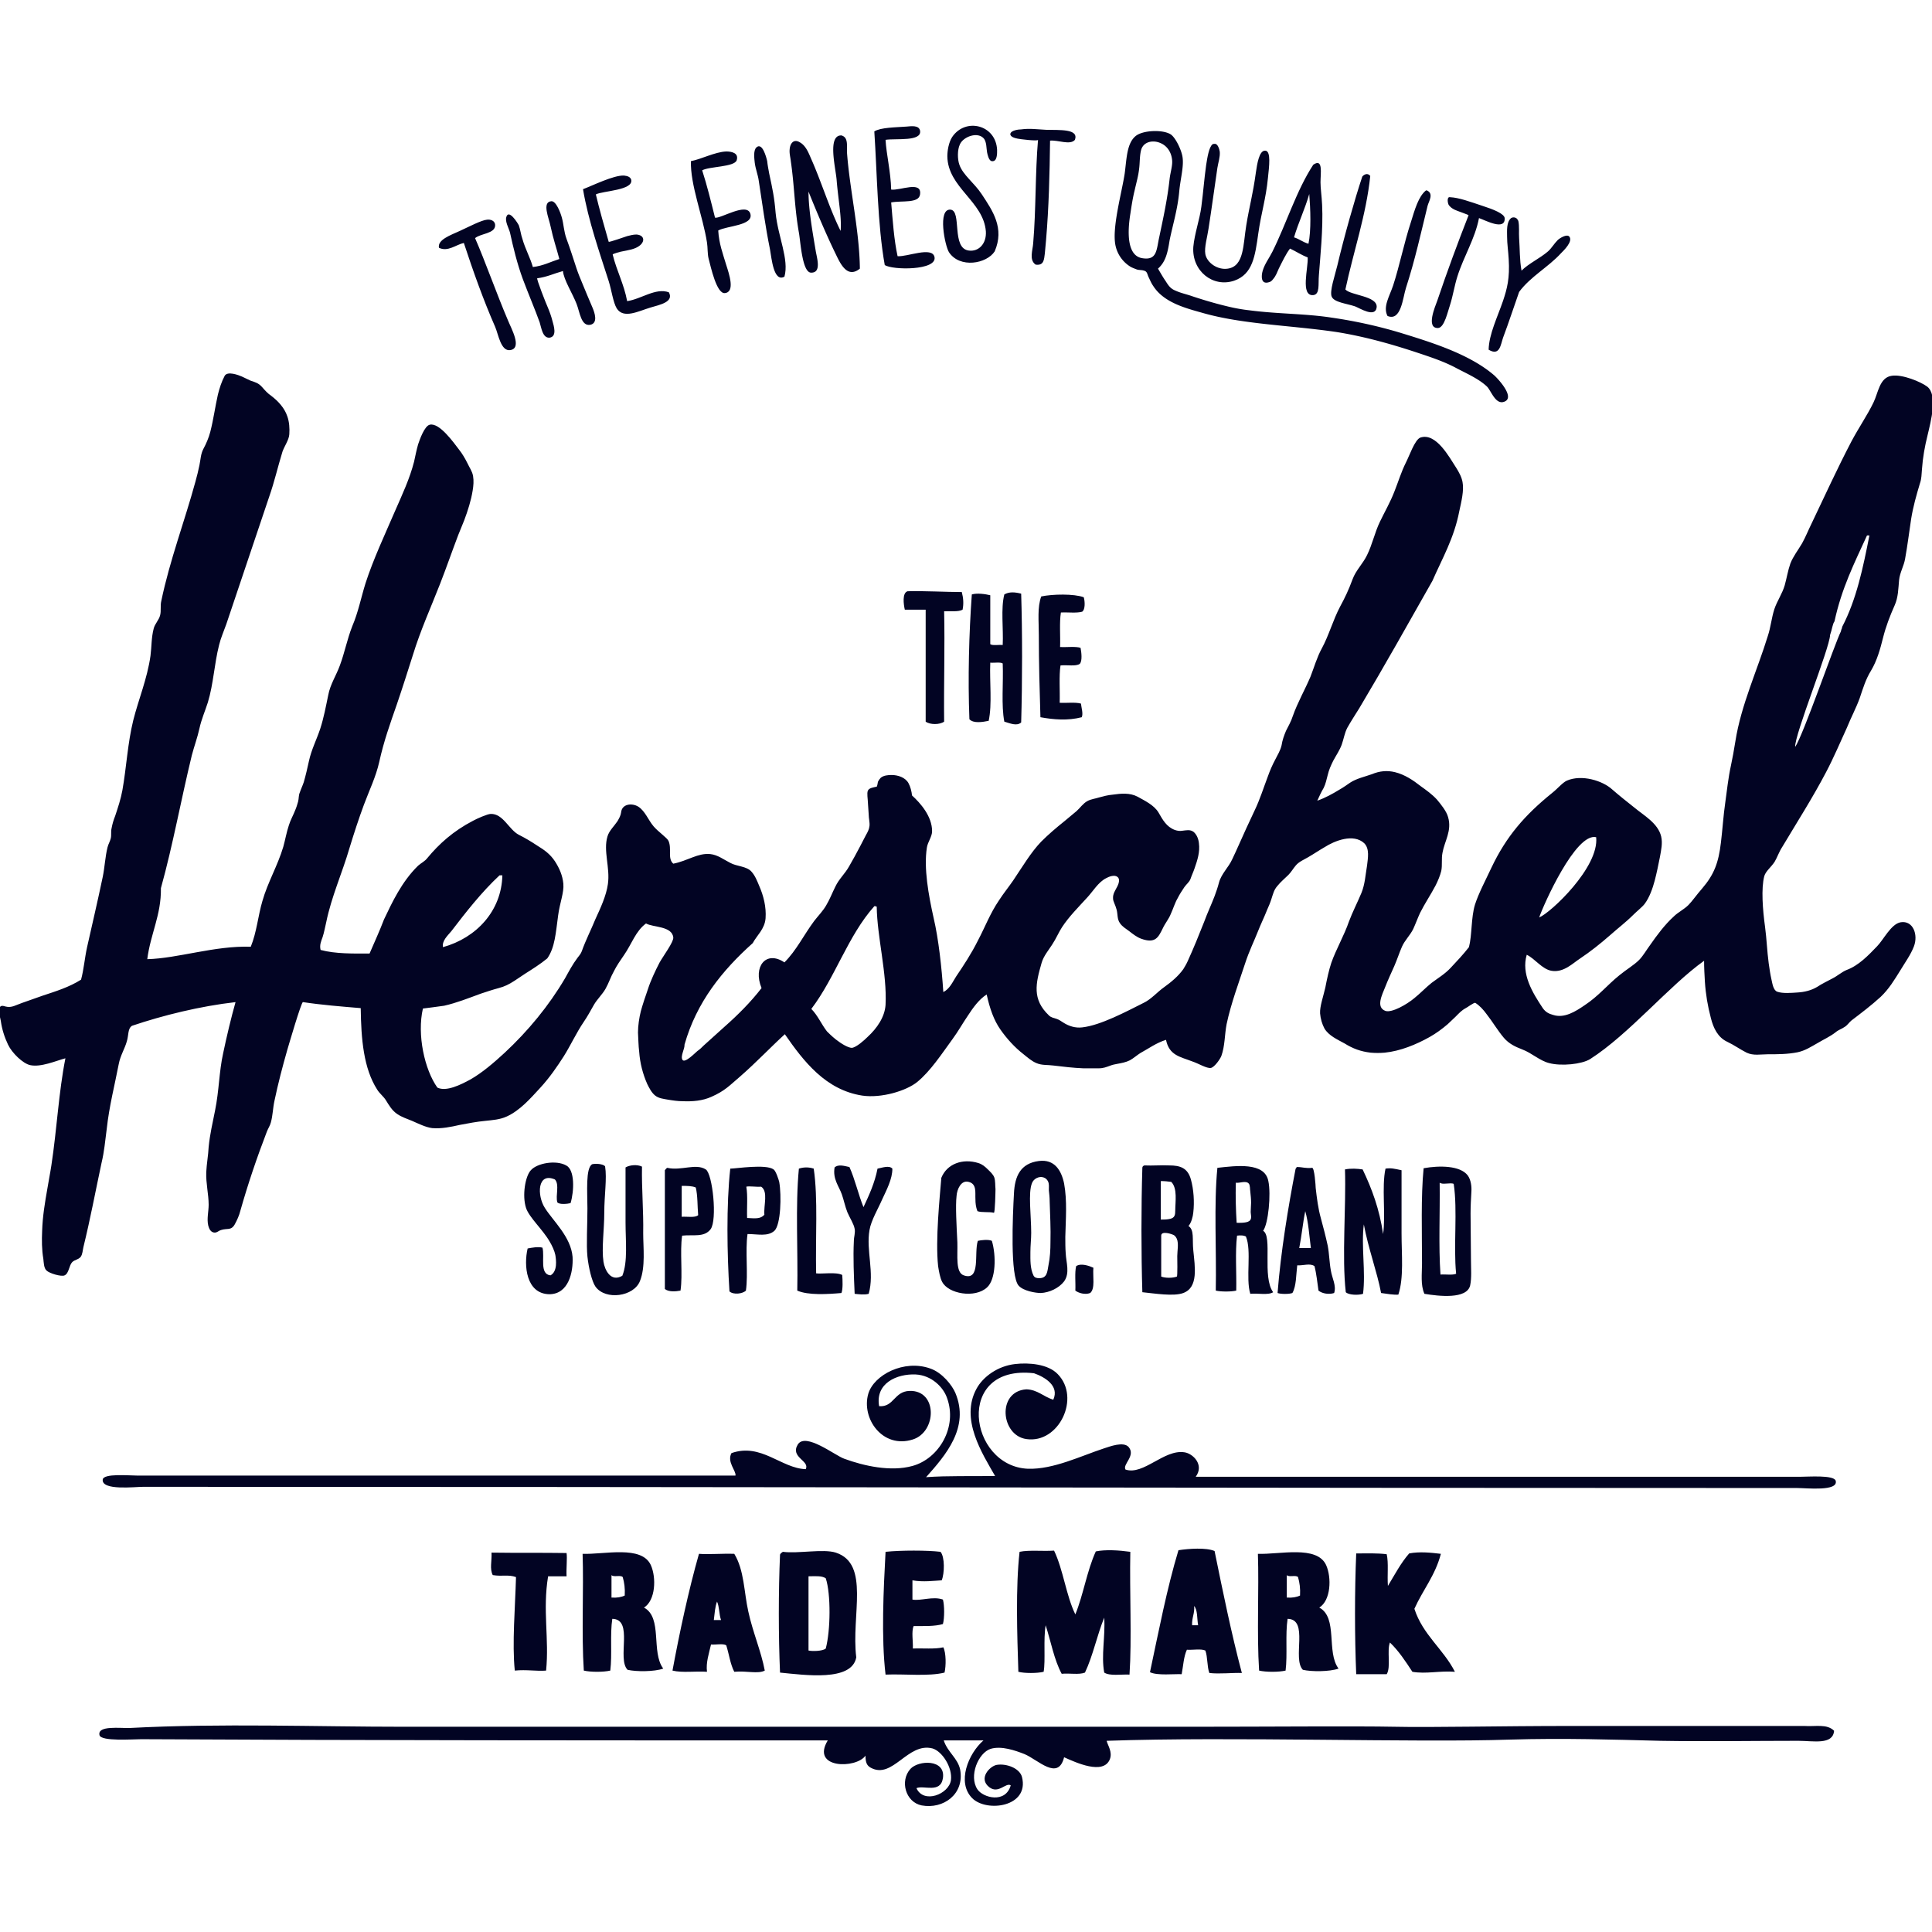 <!DOCTYPE svg PUBLIC "-//W3C//DTD SVG 1.1//EN" "http://www.w3.org/Graphics/SVG/1.1/DTD/svg11.dtd">
<!-- Uploaded to: SVG Repo, www.svgrepo.com, Transformed by: SVG Repo Mixer Tools -->
<svg fill="#020423" width="64px" height="64px" viewBox="0 -31.25 481.5 481.5" xmlns="http://www.w3.org/2000/svg">
<g id="SVGRepo_bgCarrier" stroke-width="0"/>
<g id="SVGRepo_tracerCarrier" stroke-linecap="round" stroke-linejoin="round"/>
<g id="SVGRepo_iconCarrier">
<path d="M36.7 207.8c7.7-.2 16.8-3.4 25.8-3.1 1.5-3.7 1.8-7.7 2.9-11.4 1.3-4.6 3.8-8.8 5.2-13.5.5-1.8.8-3.6 1.4-5.4.4-1.3 1.1-2.5 1.6-3.8.3-.7.5-1.4.7-2.1.2-.8.1-1.5.4-2.2.3-.9.7-1.7 1-2.6.5-1.7.9-3.5 1.3-5.3.6-2.8 1.9-5.3 2.8-8 .9-2.8 1.4-5.5 2-8.4.5-2.7 2-4.9 2.9-7.4 1.2-3.2 1.8-6.5 3.1-9.8 1.5-3.5 2.2-7.2 3.3-10.7 1.9-5.9 4.9-12.3 7.4-18.1 1.7-3.9 3.6-7.9 4.7-12.2.3-1.4.6-2.9 1-4.3.4-1.2 1.6-4.6 2.9-4.9 2.4-.6 6 4.5 7.3 6.2.8 1 1.5 2.2 2.1 3.4.5 1.1 1.2 2 1.4 3.2.2 1.2.1 2.4-.1 3.6-.4 2.5-1.2 5-2.1 7.4-.5 1.2-1 2.5-1.5 3.7-1.6 4.2-2.9 8-4.5 12.1-2.3 5.9-4.9 11.6-6.8 17.8-1.3 4.1-2.6 8.2-4 12.3-1.7 4.9-3.2 9-4.4 14.4-.8 3.6-2.5 7.1-3.8 10.6-1.3 3.5-2.5 7.2-3.6 10.8-1.8 6.2-4.5 12.1-5.8 18.5-.3 1.2-.5 2.5-.9 3.7-.4 1.1-.8 2-.5 3.2 3.7 1 8.2.9 12.2.9 1.2-2.8 2.5-5.6 3.6-8.5 2-4.2 4.4-9.4 8.5-13.4.8-.7 1.7-1.1 2.3-1.9 2.9-3.5 6.4-6.7 11.4-9.3.9-.5 3.6-1.7 4.4-1.7 3.1-.1 4.5 3.9 7 5.2 1.6.8 3.1 1.7 4.6 2.7 1.8 1.1 3.2 2.1 4.4 3.9 1.1 1.7 1.9 3.5 2.1 5.6.2 2.2-.9 4.8-1.3 7.9-.6 4.4-.8 8-2.7 10.7-1.7 1.4-3.6 2.6-5.5 3.8l-2.7 1.8c-1.4.9-2.4 1.4-3.9 1.8-1.5.4-3 .9-4.5 1.4-3 1.1-6 2.3-9.1 3-.5.1-5.3.7-5.3.7-1.5 6.5.4 15.2 3.6 19.7 2.2 1.1 5.8-.7 8.2-2 3-1.7 6-4.3 8.6-6.7 5.8-5.4 11-11.7 15-18.5 1-1.8 1.9-3.5 3.1-5.1.4-.5.9-1.1 1.1-1.7 1-2.8 2.3-5.3 3.4-8 1.2-2.6 2.7-5.8 3.1-8.7.6-4.1-1.2-8.3-.1-11.9.4-1.4 1.7-2.6 2.5-3.8.4-.7.8-1.4.9-2.2.2-2.1 2.7-2.4 4.3-1.4 1.7 1.1 2.5 3.4 3.8 4.9 1.2 1.4 3.3 2.8 3.7 3.6.9 2-.3 4.4 1.2 5.7 3.6-.7 6.1-2.7 9.2-2.4 1.9.2 3.4 1.4 5 2.2 1.6.9 4.1.8 5.3 2.2.9 1 1.4 2.3 1.9 3.5 1.1 2.5 1.8 5.3 1.6 8.1-.2 2.7-2.2 4.3-3.2 6.2-7.6 6.8-14 14.7-17 25.3.1 1-1.1 2.9-.5 3.8.6.9 3.2-1.8 3.7-2.2.6-.4 1.1-.9 1.6-1.4 1.7-1.5 3.4-3.1 5.1-4.6 3.4-3 6.6-6.2 9.3-9.7-2.2-5.3 1.1-9.5 5.7-6.4 3-3 4.8-6.8 7.4-10.3 1-1.3 2.2-2.5 3-3.9.9-1.5 1.5-3.1 2.3-4.7.9-1.9 2.4-3.2 3.4-5 1-1.7 1.9-3.4 2.8-5.1.5-.9.9-1.8 1.4-2.7.4-.7.8-1.4.9-2.3.1-.9-.2-1.9-.2-2.9-.1-1-.1-2-.2-3 0-.7-.3-2.3 0-2.9.3-.7 1.4-.8 2.2-1 .1 0 .3-1.1.3-1.2.2-.4.4-.7.7-1 .7-.6 1.8-.7 2.7-.7 1.6 0 3.4.6 4.2 2 .5.9.8 2.1.9 3.1 2.1 1.9 5 5.2 5 8.9 0 1.4-1.1 2.7-1.3 4.1-.8 5.1.4 11.8 1.7 17.6 1.2 5.1 2 12.3 2.4 18.4 1.6-.8 2.3-2.5 3.2-3.9 1.9-2.8 3.8-5.7 5.4-8.9 1.9-3.6 3-6.7 5.3-10.1 1.1-1.7 2.4-3.3 3.5-4.9 2.3-3.4 4.4-7 7-9.7 1.8-1.8 3.8-3.5 5.8-5.1 1-.8 2-1.7 3-2.5.9-.8 1.6-1.9 2.7-2.5.9-.5 2-.6 2.9-.9 1.1-.3 2.2-.6 3.4-.7 2.1-.3 4.3-.5 6.2.5 1.8 1 4.1 2.1 5.2 3.9 1.1 1.9 2 3.6 4.1 4.4.6.2 1.2.3 1.8.2 1-.1 2-.4 2.9.3.8.7 1.2 1.8 1.3 2.8.3 2.2-.4 4.3-1.1 6.3-.3.9-.7 1.7-1 2.6-.3.8-1 1.3-1.5 2-.6.9-1.2 1.8-1.7 2.8-.7 1.2-1.1 2.6-1.7 3.9-.5 1.3-1.4 2.3-2 3.6-1.1 2.2-1.8 3.9-5.4 2.6-1.1-.4-2.1-1.2-3-1.9-.8-.6-1.7-1.1-2.3-2-.7-1-.5-2.1-.8-3.3-.3-1.2-.9-2.1-.9-2.8-.1-1.2.6-2.1 1.1-3.1.3-.6.7-1.8 0-2.3-.7-.6-2.1-.1-2.8.3-2 1-3.3 3.3-4.8 4.9-2.1 2.3-4.5 4.7-6.2 7.3-.8 1.2-1.5 2.9-2.5 4.4-.9 1.4-2.1 2.8-2.6 4.5-1.5 5.2-2.4 9.1 1.8 13.1.6.6 1.2.6 2 .9.6.2 1.1.6 1.6.9 1.4.9 3 1.4 4.7 1.2 4.6-.5 11.1-4 15.3-6.1 1.9-.9 3.4-2.7 5.1-3.9 1.8-1.3 3.5-2.7 4.8-4.5.3-.5.8-1.3 1.1-2 1.5-3.3 2.8-6.5 4.1-9.8.8-2.2 1.8-4.3 2.6-6.4.4-1.1.8-2.2 1.1-3.4.6-2.2 2.4-3.8 3.3-5.8 1.2-2.5 2.3-5.1 3.5-7.7l2.1-4.5c1.3-2.7 2.2-5.6 3.3-8.5.5-1.4 1.1-2.8 1.8-4.1.6-1.2 1.3-2.3 1.6-3.6.2-1.3.6-2.4 1.1-3.6.6-1.2 1.3-2.4 1.7-3.7 1.2-3.4 3-6.5 4.4-9.8.9-2.3 1.6-4.8 2.8-7 1.8-3.3 2.8-7.1 4.6-10.5 1.2-2.2 2.1-4.1 3.1-6.8.8-2.2 2.6-3.9 3.6-6 1.3-2.6 1.9-5.6 3.2-8.3 1.2-2.5 2.6-4.9 3.6-7.5 1-2.5 1.7-4.9 2.9-7.3.8-1.5 2.2-5.7 3.6-6.2 3.9-1.3 7.2 4.9 8.9 7.5.7 1.1 1.4 2.4 1.6 3.6.4 2.1-.3 4.9-.8 7.2-1.3 6.8-4.3 11.9-6.7 17.4-6 10.6-12 21.3-18.2 31.7-1 1.6-2.1 3.3-3 4.9-.7 1.3-.9 2.8-1.4 4.2-.5 1.4-1.4 2.7-2.1 4-.6 1.2-1.1 2.3-1.4 3.6-.3 1.1-.5 2.2-1 3.2-.6 1-1.1 2.1-1.6 3.2 2-.7 3.8-1.7 5.6-2.8.9-.5 1.7-1.1 2.6-1.7 1.5-1 3.7-1.5 5.4-2.1 1.9-.8 3.8-1 5.8-.5 2.4.6 4.5 2 6.4 3.5 1.4 1 2.8 2 4 3.3 1 1.2 2.4 2.9 2.8 4.4 1 3.4-.9 6-1.4 8.9-.3 1.5 0 3-.3 4.5-.3 1.2-.8 2.4-1.4 3.6-1.2 2.3-2.7 4.5-3.9 6.9-.6 1.3-1.1 2.7-1.7 4-.8 1.6-2.1 2.8-2.8 4.4-.7 1.6-1.2 3.2-1.9 4.8-.8 1.8-1.6 3.5-2.3 5.3-.7 1.8-2.4 5 .1 5.9 1.6.5 5.3-1.6 7.2-3.2 1.5-1.2 2.8-2.6 4.3-3.8 1.6-1.2 3.3-2.2 4.7-3.7 1.6-1.7 3.2-3.4 4.6-5.2.8-3.1.5-7.3 1.5-10.6.9-2.8 2.6-6 4.1-9.2 3.7-7.8 8.3-13.1 15.1-18.6 1.4-1.1 2.6-2.6 3.7-3.1 3.7-1.6 8.9 0 11.3 2.2 1.6 1.4 3.6 3 5.5 4.5 2.4 2 5.9 3.9 6.7 7.2.4 1.7 0 3.4-.3 5.1-.4 2-.8 4-1.3 5.9-.5 1.9-1.3 4.2-2.5 5.8-.6.8-1.9 1.8-2.9 2.8-1.8 1.8-3.8 3.3-5.7 5-2.4 2.1-4.9 4.1-7.6 5.9-1.7 1.1-4 3.5-7 3-2.4-.4-4.1-3-6.2-4-1.4 4.8 1.4 9.4 4 13.3.7 1 1.5 1.4 2.6 1.7 2.8.9 5.6-.9 7.8-2.4 3.5-2.3 5.6-5 8.7-7.5 1.7-1.4 3.6-2.5 4.9-3.8 1-1 1.9-2.6 2.8-3.8 1.6-2.3 3.6-5 5.8-7 1.1-1.1 2.6-1.8 3.7-2.9.9-.9 2-2.5 3.4-4.1 3-3.5 4.1-6.4 4.7-11.5.4-3.3.6-6.7 1.1-10.1.4-2.8.7-5.9 1.4-9.1.4-1.9.7-3.5 1.1-6 1.4-9 5.5-17.8 8.1-26.3.7-2.1.9-4.4 1.6-6.6.7-2.1 2-3.9 2.6-6 .5-1.8.8-3.7 1.4-5.4.7-1.8 1.9-3.3 2.9-5 .9-1.6 1.6-3.4 2.4-5 3.2-6.7 6.4-13.7 9.9-20.4 1.8-3.4 4-6.6 5.5-9.7 1.2-2.4 1.5-6.3 4.6-6.7 2.6-.4 7.2 1.5 8.8 2.7 2.7 2.1.9 8.7.1 12.1-.7 2.8-1.2 5.6-1.4 8.5-.1 1.2-.1 2.4-.5 3.5-.9 3-1.7 5.8-2.2 8.9-.5 3.3-.9 6.6-1.5 9.9-.3 1.8-1.3 3.4-1.5 5.3-.2 2.1-.2 4.3-1.1 6.3-1.2 2.7-2.2 5.3-2.9 8.1-.7 2.8-1.5 5.7-3 8.2-1.3 2.1-2 4.4-2.8 6.8-.9 2.5-2.2 4.9-3.2 7.4-1.7 3.7-3.3 7.5-5.2 11.1-3.3 6.3-7.2 12.4-10.9 18.6-.8 1.2-1.3 2.7-1.9 3.7-.9 1.4-2.2 2.3-2.6 3.6-.8 3.1-.4 8.3.2 12.7.4 3 .5 6 .9 9 .2 1.4.4 2.8.7 4.1.2.8.4 2.6 1.4 3 1.4.5 3.6.3 5.1.2 1.7-.1 3.4-.5 4.9-1.4 1.2-.8 2.5-1.4 3.8-2.1 1.2-.6 2.3-1.6 3.5-2.1 3-1.1 5.4-3.6 7.6-5.9 1.6-1.6 3.5-5.6 5.9-6 3.1-.5 4.4 3.1 3.3 6-.8 2.1-2.2 4-3.4 6-1.5 2.4-2.8 4.6-4.9 6.6-2.3 2.1-4.8 4-7.3 5.9-.6.5-1 1.2-1.7 1.6-.7.5-1.5.7-2.2 1.3-1.4 1.1-3 1.8-4.5 2.7-1.6.9-3.1 1.9-5 2.3-2.5.5-5 .5-7.5.5-1.7 0-3.5.4-5.2-.4-1.6-.8-3.1-1.9-4.8-2.7-2.4-1.1-3.5-3.5-4.1-5.9-.8-3-1.3-6-1.5-9.1-.1-1.7-.2-3.5-.2-5.2-8.7 6.2-18.7 18.3-28.4 24.5-2.1 1.3-7.2 1.8-10.2 1-2.4-.6-4.3-2.5-6.7-3.4-1.8-.7-3.3-1.4-4.6-2.9-1.6-1.9-2.8-4-4.3-5.9-.8-1.1-1.7-2.1-2.8-2.8-.3-.2-2.1 1.2-2.4 1.3-1.1.6-1.7 1.3-2.6 2.2-.6.6-1.3 1.2-1.9 1.8-1.4 1.2-2.9 2.3-4.5 3.2-3.4 1.9-7.3 3.5-11.2 3.9-1.2.1-2.3.1-3.5 0-2.5-.3-4.4-1-6.5-2.3-1.8-1-3.9-1.9-5-3.7-.6-1.1-1-2.5-1.1-3.8-.1-1.7.8-4.2 1.3-6.4.4-2.1.9-4.4 1.5-6.2 1.2-3.4 3.2-6.8 4.4-10.3.9-2.4 2.1-4.7 3.1-7.1.9-2.2 1-4.5 1.4-6.8.2-1.8.7-4.2-.7-5.6-2.7-2.5-7.4-.6-9.9 1-1.4.8-2.7 1.7-4.1 2.5-1 .6-2.3 1.1-3.1 2.1-.6.7-1.1 1.6-1.8 2.3-.9.9-1.9 1.7-2.7 2.7-.9 1-1.1 2-1.5 3.2-.3 1-.7 1.9-1.1 2.8-.7 1.8-1.6 3.6-2.3 5.4-.9 2.3-2.2 4.9-3.2 8-1.5 4.6-3.5 9.9-4.6 15.1-.5 2.6-.4 5.4-1.3 7.9-.3.8-1.7 2.8-2.6 3-1 .2-3.1-1.1-4.6-1.6-3.1-1.2-5.8-1.5-6.6-5.4-2.5.8-4.2 2.1-6.4 3.3-.8.5-1.7 1.3-2.6 1.8-1 .5-2.1.7-3.2.9-.5.1-1.1.2-1.6.4-1.1.4-1.8.7-3 .7H270c-2.5-.1-5-.4-7.5-.7-1.4-.2-2.8 0-4.2-.6-1.2-.5-2.2-1.4-3.2-2.2-2.2-1.7-4.2-3.9-5.8-6.2-1.6-2.3-2.6-5.1-3.4-8.7-1.9 1.2-3.4 3.3-4.7 5.3-1.3 1.9-2.4 3.9-3.8 5.8-2.7 3.7-5.5 8-8.8 10.7-2.7 2.2-8.9 4.1-13.7 3.4-9.1-1.4-14.6-8.5-19.3-15.3-3.3 3-7.2 7.1-11.1 10.5-2.7 2.3-3.8 3.6-7.2 5.1-2.2 1-4.7 1.2-7.1 1.1-1.3 0-2.6-.2-3.8-.4-1.1-.2-2.2-.3-3.1-1-.9-.7-1.5-1.9-2-2.9-1.1-2.5-1.8-5.2-2-8-.2-1.6-.2-3.2-.3-4.8 0-1.7.3-3.7.7-5.3.4-1.5 1.2-3.9 1.8-5.6.6-1.9 1.8-4.5 2.9-6.6.9-1.6 3.5-5.1 3.4-6.2-.3-2.9-5.1-2.5-6.8-3.5-2.6 1.9-3.6 5.2-5.5 7.9-.9 1.3-1.8 2.6-2.5 4-.8 1.4-1.3 3-2.1 4.4-.8 1.4-2.1 2.6-2.9 4-.8 1.4-1.6 2.9-2.5 4.2-1.9 2.8-3.3 5.9-5 8.6-1.6 2.5-3.5 5.3-5.9 7.9-2.4 2.6-5 5.6-8.3 7.1-1.7.8-3.6.9-5.4 1.1-2.1.2-4.2.6-6.3 1-2.2.5-4.6 1-6.9.8-1.6-.2-3.4-1.1-5-1.8-1.2-.5-2.5-.9-3.7-1.7-1.3-.9-2-2.1-2.8-3.4-.6-1-1.6-1.7-2.2-2.7-3.4-5.3-4-12.6-4.1-20.3-4.8-.4-9.8-.8-14.4-1.5-.4-.1-3.6 10.9-3.9 11.9-1.2 4.2-2.3 8.4-3.2 12.7-.4 1.8-.4 3.6-.9 5.4-.2.8-.7 1.5-1 2.3-2.5 6.5-4.7 13-6.6 19.7-.3 1.2-.8 2.3-1.4 3.4-.9 1.6-1.9.9-3.4 1.4-.7.2-1.1.8-1.9.6-.8-.2-1.1-1-1.3-1.7-.4-1.7.1-3.5.1-5.2 0-2.6-.7-5.3-.6-8.1.1-2.1.5-4.2.6-6.3.3-3.1 1-6.1 1.6-9.1 1-4.9 1-9.7 2-14.2.9-4.3 2-8.9 3.1-12.8-8.8 1-18.1 3.3-25.8 5.9-1.1.7-.8 2.3-1.3 3.9-.5 1.8-1.6 3.5-2 5.6-1 5.2-2.4 10.6-3 16.2-.4 3-.6 5.6-1.3 8.5-1.5 7-2.8 14-4.5 20.9-.2.8-.2 1.8-.7 2.5-.6.7-1.5.7-2.1 1.3-.8.8-.8 2.8-1.9 3.3-.8.4-3.8-.5-4.5-1.2-.7-.6-.7-2.1-.8-2.9-.4-2.3-.4-4.7-.3-7 .1-3.5.7-7.1 1.3-10.5.3-1.9.7-3.8 1-5.8 1.4-9.2 1.8-18.1 3.5-26.7-2.3.6-6.1 2.3-8.8 1.7-1.8-.4-4.5-3-5.5-5.1-.9-1.9-1.5-3.8-1.8-5.9-.1-.8-.7-2.3-.4-3.1.3-.9.9-.7 1.6-.5 1.5.4 2.6-.4 4.1-.9l5.1-1.8c3.3-1.1 6.6-2.1 9.6-4 .7-2.6.9-5.4 1.5-8.1 1.3-5.8 2.6-11.3 3.9-17.5.5-2.4.6-5 1.2-7.4.2-.8.6-1.4.8-2.2.2-.8 0-1.7.2-2.5.2-1.1.5-2.1.9-3.1.7-2.1 1.4-4.2 1.8-6.4 1-5.6 1.3-11.7 2.7-17.4 1.3-5.2 3.5-10.4 4.3-16.1.3-2.3.2-4.5.8-6.8.3-1.2 1.3-2.1 1.6-3.3.3-1.1 0-2.4.3-3.6 2.1-10.1 5.8-19.8 8.5-29.7.4-1.4.7-2.7 1-4.1.3-1.4.3-2.8 1-4.1.7-1.3 1.3-2.7 1.7-4.2.8-3.1 1.2-6.2 1.9-9.3.4-1.6.9-3.2 1.7-4.7.7-1.2 3.4-.2 4.3.2.7.3 1.4.7 2.1 1 1.2.4 2 .6 2.9 1.6.7.8 1.4 1.6 2.3 2.2 1.7 1.3 3.3 3 4 5.1.5 1.4.6 3 .5 4.5-.1 1.4-1.2 2.9-1.7 4.3-1.2 3.9-2 7.5-3.3 11.2-3.5 10.3-7.1 21.2-10.7 31.8-.6 1.7-1.4 3.5-1.8 5.2-1.2 4.7-1.4 9.7-2.8 14.3-.7 2.2-1.6 4.2-2.1 6.5s-1.3 4.4-1.9 6.7c-2.7 11.1-4.7 22.3-7.7 33.1.1 6.7-2.6 11.4-3.4 17.7zm428.6-105.6c-3.2 7-6.3 13.1-8.1 21.4-.5.7-.6 2-1.1 3.4-.1 3.3-8.9 24.9-8.7 27.9 2-2.9 9.8-25.6 11.4-28.8.1-.7.3-.6.3-1.1 3.6-6.9 5.2-14.7 6.8-22.8h-.6zm-340.8 84.7c-4.5 4.2-8.4 9.2-12 13.9-.9 1.1-2.4 2.4-2.1 4 8.3-2.3 14.6-9 14.8-17.9h-.7zm83.8 40.9c1.4 1.1 3.1 2.1 4 2.1 1.1-.1 3.1-1.9 3.9-2.7 2.4-2.2 4.3-5 4.5-8 .4-7.8-2.1-16.9-2.2-24.5-.3 0-.3-.2-.6-.1-6.6 7.4-9.7 17.7-15.7 25.6 1.6 1.6 2.5 3.8 3.9 5.6.4.4 1.2 1.2 2.2 2zm175.3-30.4c2.8-1.1 15-12.5 14.2-20-5.1-1.2-13.1 16.8-14.2 20zM220.7 3.6c.2 3.6 1.3 8 1.4 12.4 2.2.3 7.7-2.3 7.2 1.2-.3 2.3-4.5 1.5-7.2 2 .4 4.6.7 9.3 1.6 13.4 2.4.2 8.6-2.5 9.2.2.7 3.4-10.5 3.3-12.4 2-1.8-10-1.9-22.8-2.6-33.3 1.6-1 5.3-1 8-1.2 1.2-.1 3.1-.4 3.4 1 .5 2.8-6 1.9-8.6 2.3zM245.3 3.4c-1.5-2-5.3-.6-6.1 1.4-.6 1.3-.6 3.6-.1 5 .9 2.6 3.7 4.5 5.6 7.4 2.7 4.1 5.7 8.4 3.2 14.2-2 3.1-8.7 4.3-11.4.2-1-1.6-2.9-10.9.4-10.6 2.9.3.1 9.7 4.6 10.2 2.4.3 4.4-1.7 4.2-4.8-.6-7.5-9.5-10.9-9.6-18.7 0-1.3.3-3.4 1.2-4.8 3.3-4.9 10.9-3.1 11.2 3.2 0 .8.1 3.1-1.4 2.8-.7-.2-1-1.7-1.1-2.2-.2-1.2-.1-2.3-.7-3.3zM267.9 3.6c-1.2 1.4-4.2 0-6.2.2-.1 8.3-.3 16.6-1 24.8l-.3 3.3c-.2 1.5-.2 3.1-2.3 2.8-1.7-1.2-.7-3.6-.6-5.4.7-8.1.5-17.6 1.2-25.7 0 .4-4.8-.2-5.1-.3-.5-.1-1.9-.4-1.8-1.2.2-.9 2.1-1.1 2.7-1.1 2.1-.3 4.1 0 6.2.1 3.4.1 8.2-.3 7.2 2.5z"/>
<path d="M288.6 35.7c.6 1 1.2 2.1 1.9 3.1.7 1.1 1.2 1.9 2.5 2.4 1.3.6 2.8.9 4.2 1.4 3 1 6.1 1.9 9.1 2.6 1.7.4 3.4.7 5.2.9 6.9.9 13.8.8 20.3 1.8 6.3.9 12.4 2.3 17.9 4 7.8 2.4 16.8 5.3 22.7 10.4.7.6 5.5 5.6 2.4 6.6-2.1.7-3.2-2.8-4.2-3.8-2.1-2-5.2-3.3-8-4.8-2.9-1.5-5.9-2.5-9.2-3.6-6.6-2.2-13.4-4.1-20.3-5.2-11.5-1.7-23.5-1.9-33.5-4.8-4.3-1.2-9.6-2.6-12.2-6.7-.5-.7-.8-1.5-1.2-2.3-.3-.7-.3-1.3-1.1-1.5-.6-.2-1.2-.1-1.8-.3-.5-.2-1.1-.4-1.6-.7a8.18 8.18 0 0 1-3.8-5.9c-.6-4.5 1.7-12.7 2.4-17.3.5-3.7.5-7.6 2.8-9.4 1.8-1.4 6.6-1.6 8.6-.4 1.2.7 2.7 3.8 3 5.6.4 2.4-.5 5.4-.8 8.6-.4 4.5-1.6 8.3-2.4 12.2-.5 3.2-1 5.4-2.9 7.1zm-6.9-13.6c-.7 4.4-.9 10.4 3 11 3.7.6 3.5-2.1 4.2-5.2 1-4.8 2-9.2 2.6-14.6.2-1.7.8-3.4.6-4.8-.2-1.8-1.2-3.4-2.9-4.1-1.8-.8-4.2-.4-4.8 1.7-.4 1.5-.3 3.2-.5 4.7-.2 1.8-.7 3.5-1.1 5.3-.5 2-.8 4-1.1 6zM214.3 35.7c-3.1 2.5-4.8-1.1-6-3.6-2.4-4.9-5-11.1-6.8-15.6 0 4.5 1 10 1.8 14.8.3 1.8 1.5 5.5-1.2 5.4-2.2-.1-2.6-7.9-3-10-1.1-6.2-1.1-11.5-2-17.7-.1-1-.4-2-.3-3 .1-1.5 1-2.7 2.5-1.8 1.5.8 2.2 2.6 2.8 4 2.6 5.8 4.6 12.5 7.4 18.1.3-3.5-.6-7.7-1-12.8-.3-3.2-2.3-11.1 1.2-11 1.8.5 1.3 2.6 1.4 4.4.7 9.3 3.1 19.4 3.2 28.8z"/>
<path d="M302.8 4.6c.7 0 1.1 1.3 1.2 2 .1 1.3-.4 2.7-.6 4-.7 4.7-1.4 10-2.2 15.1-.3 2.1-1.1 4.7-.8 6.4.4 2.1 3 4 5.6 3.6 4.1-.6 3.8-6 4.6-10.8.8-4.9 1.6-7.4 2.4-13.2.3-2 .8-5.6 2.4-5.4 1.4.2.9 3.9.6 6.8-.5 5.2-1.7 8.8-2.4 13.8-.8 5.7-1.4 10.2-6 11.8-5.3 1.8-10.6-2.4-10.2-8.4.3-3.3 1.6-6.9 2-10 .5-3.8.7-6.8 1.2-10.4.3-1.9.7-4.5 1.6-5.2.2-.1.4-.1.6-.1zM195.5 37.7c-2.7 1.5-3.2-4.6-3.6-6.8-1.2-5.9-1.9-11.3-2.8-17.1-.2-1.5-.8-2.9-1-4.5-.1-1-.4-3 .4-3.8 1.5-1.4 2.5 2.5 2.7 3.4.1 1 .3 2 .5 3.1.8 3.7 1.3 6 1.6 9.8.6 6 3.4 11.6 2.2 15.9zM175 11.2c1.2 3.7 2.2 7.8 3.2 11.8 1.4.3 7.9-3.9 8.8-1 .9 3-5.9 3-8 4.2.2 3.3 1.1 5.6 2 8.6.7 2.2 2.3 6.8-.4 7-2 .1-3.4-6.3-4-8.6-.3-1.2-.2-2.8-.4-4-1-6.5-4.2-14.4-4-20.3 2.4-.4 6-2.3 8.8-2.4 1.2 0 3.2.3 2.6 2.2-.6 1.7-6.8 1.5-8.6 2.5zM325.9 32.9c-1.6-.6-2.9-1.5-4.4-2.2-1 1.3-1.9 3.2-2.8 5-.4.9-.7 1.8-1.4 2.6-.3.4-.6.7-1.1.8-2 .6-1.9-1.6-1.5-2.9.5-1.7 1.6-3.1 2.4-4.7 3.5-7 6-15.3 10.2-21.7 2.5-1.7 1.8 2.1 1.8 4.4 0 1.5.3 3.4.4 5.6.3 5.9-.5 13.3-.8 17.5-.2 2.3.3 4.8-1.4 5-3.3.3-1.2-6.9-1.4-9.4zm-3.4-5c1.3.4 2.2 1.2 3.6 1.6.7-3.3.5-8.7.2-12.4-1.1 3.8-2.7 7.1-3.8 10.8zM341.5 12.6c-1 9.7-4.2 18.9-6.2 28.3 1.4 1.5 8 1.6 7.8 4.4-.3 2.8-4.3.2-5.4-.2-2.1-.7-5.2-1-5.8-2.4-.6-1.3.8-5.3 1.4-7.8 1.7-7.2 4.3-16.4 6.2-22.1 0-.1 1.1-1.3 2-.2zM148.5 17.2c.8 3.4 2.1 8 3.2 11.8.1.2 4.2-1.3 4.6-1.4.8-.2 1.5-.4 2.3-.4 1.8.1 2.3 1.5.9 2.7-1.2 1-3 1.2-4.4 1.5-.2 0-2.5.6-2.4.8 1 4.1 2.8 7.3 3.6 11.6 3.5-.5 7.1-3.4 10.4-2.2 1.3 2.4-2.2 3.1-4.6 3.8-3 .9-6.7 2.9-8.4.2-.9-1.5-1.3-4.6-2-6.8-2.2-6.9-5.1-15.1-6.4-22.9 2.4-.9 7.6-3.5 10.2-3.4 1 .1 1.6.4 1.8 1 .7 2.7-7.1 2.8-8.8 3.7zM355.6 16.2c1.8.8.5 2.7.2 3.8-1.7 6.9-3.1 13.4-5.4 20.5-.8 2.5-1.2 8.4-4.6 7-1.2-2.3.5-4.9 1.4-7.6 1.6-4.9 2.7-10.5 4.4-15.7 1-3.2 1.9-6.5 3.8-8h.2zM368.6 23.1c-1 5.2-3.8 9.5-5.4 14.6-.7 2.2-1.1 4.8-1.8 7-.6 1.7-1.4 5.7-3 5.8-3.1.1-.7-5.4-.2-6.8 2.5-7.4 5.1-14.4 7.8-21.3.1-.1-3.2-1.2-3.5-1.4-.6-.3-1-.6-1.4-1.1-.3-.4-.6-2.2.3-2 2.2.1 4.9 1.1 8.2 2.2 2.5.8 5.3 1.9 5.4 3 .2 3.3-4.9.5-6.4 0zM146.3 42.2c.5 1.1.9 2.2 1.4 3.3.5 1.2 1.4 3.8-.6 4.2-2.3.4-2.6-3.2-3.4-5.2-1-2.6-3.2-6-3.4-8.2-2.2.6-4 1.5-6.4 1.8-.3 0 2.3 6.6 2.6 7.2.5 1.2.9 2.3 1.2 3.5.3 1.1 1.2 3.8-.7 4.1-1.8.2-2.1-2.6-2.5-3.8-1.1-3.1-2.7-6.8-4.2-10.8-1.4-3.8-2.4-7.9-3.2-11.6-.3-1.1-1.3-2.8-.9-3.9.6-2 2.8 1.5 3.1 2.1.4 1.1.5 2.3.9 3.4.7 2.5 2 4.8 2.6 7 2.6-.3 4.4-1.3 6.6-2-.7-2.7-1.5-4.9-2.2-8.2-.4-2-2.2-6 .2-6.2 1.2-.1 2.3 2.9 2.6 4 .5 1.7.5 3.5 1.2 5.4.9 2.4 1.7 5 2.5 7.4.4 1.2.9 2.4 1.4 3.6.4 1 .8 1.9 1.2 2.9zM378.1 23.3c.1.2.2.3.3.5.3 1.3.1 3 .2 4.3.2 2.7.1 5.4.6 8.1 1.8-1.8 4.5-3 6.6-4.8.9-.8 1.5-1.9 2.4-2.8.5-.5 2.3-1.6 2.9-.9 1 1.2-1.4 3.5-2.1 4.2-3.1 3.4-7.6 5.8-10.4 9.6-1 2.8-2.6 7.7-4 11.4-.6 1.7-.8 4.7-3.6 3 .1-3.9 2.2-8.1 3.6-12.2 1-3 1.7-5.6 1.4-10.4-.1-1.9-.4-3.8-.4-5.6 0-1.4-.2-3.6 1-4.6.5-.3 1.1-.2 1.5.2zM118.4 28.1c2.5 5.7 5.3 13.7 8.2 20.5.8 2 3.6 6.9.6 7.4-2.4.4-3-4-3.8-5.8-2.9-6.6-5.5-13.9-7.8-20.9-1.9.4-4 2.3-6.2 1.2-.4-2 2.8-3.1 5.2-4.2 2.2-1 5.4-2.7 6.8-2.8.8-.1 2 .2 2 1.4 0 2.1-3.6 2-5 3.2zM226.2 116.1c4.7-.1 9.5.2 13.5.2.4 1.5.5 2.9.2 4.4-1.1.6-3 .3-4.6.4.2 8.6-.1 18.3 0 27.5-1.1.8-3.5.8-4.6 0v-27.9h-5.2c-.3-1.3-.7-4.2.7-4.6zM254.5 116.7c.3 9.5.3 21.9 0 32.1-1.1 1-2.8.2-4.2-.2-.8-4.1-.2-9.7-.4-14.5-.6-.4-2.1-.1-3.1-.2-.2 4.7.5 10.4-.4 14.5-1.5.3-3.8.7-4.8-.4-.4-10.2-.1-21.4.6-31.1 1.3-.4 3.4-.1 4.6.2v12.2c.6.4 2.1.1 3.1.2.2-4.1-.5-9.1.4-12.6 1.2-.7 2.6-.6 4.2-.2zM270.1 117.6c.3 1 .4 3.1-.4 3.6-1.4.4-3.6.1-5.3.2-.4 2.5-.1 5.8-.2 8.6 1.7.1 3.8-.2 5.1.2.2 1 .5 3.3-.2 4-1 .7-3.2.2-4.8.4-.4 2.7-.1 6.3-.2 9.3 1.7.1 3.9-.2 5.3.2.1 1 .6 2.5.2 3.4-3.5.9-7 .6-10.3 0-.2-6.6-.4-13.4-.4-20.6 0-3.4-.4-6.8.6-9.5 2.8-.6 8.2-.7 10.6.2zM258.9 258.1c3.9-.5 5.6 2.3 6.3 5.6.8 4.4.4 8.9.3 13.3 0 1.4 0 2.8.1 4.1.1 2.3 1.1 4.9-.4 7-1.3 1.7-3.7 2.8-5.8 2.9-1.3 0-4.3-.5-5.5-1.8-2.2-2.3-1.5-17.6-1.2-23 .2-4.3 1.6-7.5 6.2-8.1zm2.3 5.1c-.2-.4-.5-.8-1.1-1-1.1-.4-2.5.3-2.9 1.4-1 2.4-.2 8.1-.2 12.4 0 1.6-.2 3.2-.2 4.8 0 1.9-.1 4.1.8 5.9.3.5.8.6 1.4.6 2 0 2-1.6 2.3-3.2.4-1.9.5-3.9.5-5.8.1-3.4-.1-6.8-.2-10.2 0-.9-.1-1.8-.2-2.7 0-.8.1-1.6-.2-2.2zM247.7 271c-1.2-.3-3 0-4.1-.4-.4-1-.5-2-.5-3-.1-1.6.4-3.8-1.7-4.3-1.9-.5-2.9 1.9-3 3.5-.3 2.5 0 7.4.2 11.6.1 3.3-.5 7.5 1.6 8.2 4.3 1.5 2.5-5.6 3.5-8.6.8-.2 2.7-.4 3.5 0 1.1 3.7 1 9.6-1.2 11.6-3 2.8-9.7 1.6-11.2-1.4-.5-.9-.8-2.6-1-3.9-.7-6.6.4-17 .8-22 1.4-3.5 5.3-4.9 9.2-3.7 1 .3 1.7.9 2.4 1.6.6.6 1.3 1.2 1.6 2 .3.9.2 2 .3 2.9 0 .3-.1 6-.4 5.9zM142.2 268.6c-.8.2-2.8.4-3.3-.2-.5-1.7.6-4.4-.6-5.7-4.4-1.9-4.5 4-2.5 7.1 2 3.2 6.5 7.2 6.9 12.2.2 3.8-1 9.3-5.8 9.3-5.8-.1-6.4-7.2-5.4-11.4 1.1-.2 2.6-.5 3.7-.2.6 2.3-.8 6.6 2 6.9 1.8-1 1.4-3.9 1.2-5.1-.2-1-.8-2.3-1.4-3.3-1.7-3-5.1-6-5.9-8.4-1-3.1-.2-7.9 1.2-9.4 1.6-1.8 6.3-2.6 8.8-1.2 2.2 1.1 2 6.4 1.1 9.4zM150.8 259.4c.5 3.1-.2 7.2-.2 11.6 0 4.2-.7 8.9-.2 12.2.3 2 1.8 5.2 4.7 3.5 1.4-3.5.8-8.6.8-13.3v-13.7c1-.6 2.9-.8 4.1-.2-.1 5.5.4 11 .3 16.6 0 3.6.6 8.4-.8 11.9-1.5 3.9-8.6 4.9-11.1 1.4-.9-1.3-1.7-4.7-2-7.5-.3-3 0-7.8 0-12 0-4-.5-10.1 1.2-11 .9-.2 2.6-.1 3.2.5zM211.7 259.6c1.4 3.1 2.2 6.8 3.5 10 1.4-3 2.8-6 3.5-9.6 1.1-.2 2.9-.9 3.7 0 0 2.6-1.4 5.2-2.6 7.8-.9 2.1-2.7 5.1-3.1 7.5-.9 5.1 1.3 10.6-.2 15.9-1.1.3-2.5.1-3.5 0-.2-4.5-.4-9.1-.2-13.1 0-1.1.4-2.1.2-3.1-.2-1.2-1.2-2.7-1.8-4.1-.6-1.5-.9-3.1-1.4-4.5-.7-2-2.3-3.8-1.8-6.7 1-.9 2.6-.3 3.7-.1zM285.2 259.2c2.1.1 4.1-.1 6.2 0 2.7 0 4.6.6 5.4 3.5.7 2.5.9 5.6.6 8.2-.1 1.1-.5 2.6-1.2 3.4 1.5 1 .9 3.3 1.2 6.1.4 4.1 1.3 9.2-2.5 10.6-2.4.9-7.2.1-10.2-.2-.3-9.9-.3-21.1 0-31 0-.3.2-.5.5-.6zm4.1 3.9v9.6c.8 0 1.6 0 2.4-.2 1.1-.3 1.2-1 1.2-2.1 0-2.1.6-5.5-1-7.1-.8-.1-1.6-.2-2.6-.2zm4 14.4c-.2-.4-.4-.7-.7-.9-.5-.3-3.2-1.2-3.2.1v10.2c1 .4 2.9.4 3.9 0 .2-.1.1-4.6.1-5.1 0-1.3.4-3.1-.1-4.3zM314.8 275.5c2.4 1.3-.3 11.5 2.5 15.3-1.2.8-3.9.2-5.7.4-1.2-3.9.4-10.8-1.1-14.3-.6-.3-1.3-.3-2.2-.2-.5 4.2-.1 9.2-.2 13.7-1.3.3-3.8.3-5.1 0 .2-10.1-.5-21.5.4-30.6 4.6-.5 11.8-1.5 12.7 3.3.7 3.3 0 10.6-1.3 12.4zm-6.8-12c-.1 3.4 0 6.8.2 10 .9 0 2.9.1 3.4-.7.4-.5.1-1.5.1-2 0-.8.1-1.6.1-2.3 0-.9-.1-1.9-.2-2.8-.1-.5 0-1.6-.4-2-.7-.8-2.4 0-3.2-.2zM355 291.2c-1-2.2-.6-5-.6-7.6 0-7.6-.3-16.6.4-23.7 3.9-.7 9.1-.7 11 1.8.8 1.1 1 2.8.9 4.1-.1 1.8-.2 3.6-.2 5.4 0 3.9.1 7.8.1 11.7 0 2 .2 4.3-.2 6.2-.8 3.5-7.8 2.7-11.4 2.1zm3.8-27.7c.1 7.6-.3 15.7.2 22.9 1.3-.1 3 .2 3.9-.2-.7-7 .4-15.7-.6-22.4-.8-.4-2.8.3-3.5-.3zM186.3 276.3c-.6 4.3.2 9.9-.4 14.1-.8.8-3.1 1.1-4.1.2-.6-9.3-.8-21.6.2-30.6 1.4 0 8.9-1.2 10.8.2.6.4 1.3 2.7 1.4 3.1.6 3.4.4 10.7-1.2 12.2-1.7 1.5-4.2.8-6.7.8zm3.4-11.8c-1.3.1-3-.2-3.7 0 .4 2.3.1 5.2.2 7.8 2 .1 3.3.3 4.3-.8-.2-2.4 1-5.8-.8-7zM202.8 260c1.1 7.4.4 17.3.6 26.1 1.4.2 5-.4 6.5.4.1 1.2.2 3.6-.2 4.5-3.4.3-8.3.6-11-.6.2-10-.5-21 .4-30.4 1.2-.4 2.5-.4 3.7 0zM327 259.8c.6-.1.9 4.6.9 5 .3 2.6.6 5.1 1.3 7.6.6 2.2 1.2 4.5 1.7 6.8.4 2.1.4 4.2.8 6.3.3 1.8 1.4 3.7.8 5.5-1.2.4-2.9.2-3.9-.6-.3-2-.5-4.2-1-6.1-1.1-.8-2.8-.1-4.3-.2-.3 2.4-.2 5.1-1.2 6.9-.8.3-2.9.3-3.7 0 .8-10.2 2.6-21.2 4.5-31 .2 0 .1-.4.4-.4 1.3 0 2.2.4 3.7.2zm-3.2 20h2.9c-.4-3.1-.6-6.4-1.4-9.2-.6 2.9-.9 6.2-1.5 9.2zM349.3 260.4v15.7c0 5.4.6 11.1-.8 15.3-1.1.1-2.9-.2-4.3-.4-1-5.3-3.2-11.1-4.3-17.1-.7 5.4.5 11.8-.2 17.3-1.2.4-3.6.3-4.3-.4-1-8.8.1-21.2-.2-30.6 1.5-.3 3-.2 4.4 0 2.3 4.8 4.2 9.9 5.1 16.1.7-4.9-.4-11.7.6-16.3 1.4-.2 2.1 0 4 .4zM166.3 259.8c3.5.8 7.1-1.2 9.6.4 1.7 1.1 2.9 12.6 1.2 14.9-1.6 2.1-4.3 1.3-7.1 1.6-.6 4.1.2 9.6-.4 13.7-1.1.2-2.9.4-3.9-.4v-29.6c.2-.3.4-.5.6-.6zm3.6 12.2c1.4-.1 3.3.3 4.1-.4-.2-2.2-.1-4.9-.6-6.9-.9-.4-2.2-.4-3.5-.4v7.7zM272.5 284.7c-.2 2.2.5 5.2-.8 6.3-1.3.5-2.9 0-3.7-.6.1-2-.2-4.4.2-6.1 1.2-.8 3.2-.1 4.3.4zM262.5 317.6c1.6-3.5-2.2-5.7-4.8-6.6-19.9-2.3-16.3 23.2-1.5 23.8 6.3.2 13.2-3.2 19-5.1 1.3-.4 4.8-1.8 6.1-.3 1.8 2.2-1.6 4.3-.8 5.6 4.5 1.5 9.6-5.1 14.7-4.3 2.1.3 5 3.1 2.8 6.1h150.6c2 0 8.5-.5 8.9 1 .7 2.7-7.3 1.8-9.6 1.8-134.9 0-274.1-.3-412.2-.3-2.1 0-10.4 1-10.1-1.8.2-1.6 6.6-1 8.6-1h149.1c.2-1.2-2.2-3.4-1-5.6 7.4-2.6 12.4 3.8 18.5 4 1.1-2.1-3.9-2.9-2-6.1 1.9-3.2 9.3 2.7 11.6 3.5 4.9 1.8 11.6 3.3 17 1.8 6.6-1.8 11.3-9.7 8.6-17-.9-2.6-3.8-5.6-7.8-5.8-4.7-.2-10.1 2.2-9.1 7.9 3.7.3 3.7-3.7 7.6-3.8 7-.2 6.8 10.2.8 12.1-7.5 2.4-12.9-5.2-11.1-11.4 1.4-4.7 8.9-8.6 15.4-6.3 3 1 5.5 4.2 6.3 6.1 3.6 8.6-2.4 15.5-7.3 21 5.4-.4 11.4-.2 17.2-.3-3.2-5.6-8.8-14.2-4.6-21.8 1.6-2.9 5.2-5.6 9.6-6.1 3.4-.4 8.2 0 10.6 2.5 5.8 5.9.3 17.4-7.8 16.2-6.4-.9-7.4-11.9 0-12.4 2.8.1 4.2 1.8 6.7 2.6zM302.7 355.3c2.1 10.3 4.2 20.6 6.8 30.4-2.3-.1-5.5.3-8.1 0-.6-1.6-.4-4-1-5.6-1.1-.5-3.1-.1-4.6-.2-.8 1.7-.9 4-1.3 6.1-1.8-.1-6.1.4-7.9-.5 2.2-10.3 4.2-20.8 7.1-30.4 2.6-.4 6.9-.7 9 .2zm-5.6 18.5h1.5c-.3-1.7-.1-3.8-1-4.8.2 1.8-.6 2.9-.5 4.8zM281.7 355.5c-.2 10.1.4 21.8-.2 30.6-2.1-.1-4.9.4-6.3-.5-.8-4.3.3-8.9 0-13.7-1.8 4.4-2.8 9.5-4.8 13.7-1.5.6-3.9.1-5.8.3-1.9-3.5-2.7-8.1-4-12.1-.6 3.5 0 8.8-.5 11.6-1.6.4-4.8.4-6.3 0-.3-9.3-.7-21 .3-29.9 2.4-.5 5.8-.1 8.6-.3 2.3 4.8 3 11.2 5.3 15.9 2-4.9 2.9-10.9 5.1-15.7 2.4-.5 5.7-.3 8.6.1zM141.2 355.8c.2 1.2-.1 3.9 0 5.8h-4.6c-1.4 8.5.3 15.5-.5 23.5-2.3.2-4.9-.3-7.8 0-.7-6.7.1-15.8.3-23.3-1.9-.7-3.4-.1-5.8-.5-.8-1.6-.2-3.4-.3-5.6 6.8.1 12.1 0 18.7.1zM195.1 355.5c3.8.5 10.1-.8 13.2.2 8.6 2.8 3.8 15.6 5.1 26.1-1.1 6.1-12.8 4.4-19 3.8-.4-9.2-.4-20.2 0-29.4.1-.3.4-.5.7-.7zm6.4 6.1v18.5c.8.2 3.5.2 4.3-.5 1.2-4.5 1.3-13.6 0-17.5-1-.7-2.7-.5-4.3-.5zM359.1 356c-1.4 5.4-4.5 9-6.6 13.7 2.1 6.5 7.2 10 10.1 15.7-3.8-.3-7.2.6-10.6 0-1.7-2.6-3.4-5.2-5.6-7.3-.8 2.1.3 6.1-.8 7.9H338c-.4-9.5-.4-20.7 0-30.1 2.6 0 5.3-.1 7.6.2.5 2.2.1 5.2.3 7.9 1.7-2.8 3.2-5.7 5.3-8.1 2.6-.5 5.4-.2 7.9.1zM160.5 369.4c4.7 2.5 1.7 11.1 4.8 15.2-2.2.8-6.8.8-8.9.3-2.7-2.8 1.6-12.6-3.8-12.7-.6 3.9 0 8.9-.5 12.9-1.7.4-4.9.4-6.6 0-.6-9.1 0-20.3-.3-29.1 5.4.2 14.7-2.2 17 2.8 1.4 3.1 1.2 8.8-1.7 10.6zm-8.1-2.5c1.4.1 2.4-.1 3.3-.5.1-1.8-.1-3.2-.5-4.6-.5-.6-2.3.1-2.8-.5v5.6zM328.8 369.4c4.7 2.5 1.7 11.1 4.8 15.2-2.2.8-6.8.8-8.9.3-2.7-2.8 1.6-12.6-3.8-12.7-.6 3.9 0 8.9-.5 12.9-1.7.4-4.9.4-6.6 0-.6-9.1 0-20.3-.3-29.1 5.4.2 14.7-2.2 17 2.8 1.4 3.1 1.2 8.8-1.7 10.6zm-8.1-2.5c1.4.1 2.4-.1 3.3-.5.1-1.8-.1-3.2-.5-4.6-.5-.6-2.3.1-2.8-.5v5.6zM183 356c2.5 4.1 2.4 9.5 3.5 14.4 1.1 5.1 3.2 9.9 4.1 14.7-1.7.9-4.6 0-7.6.3-1-1.9-1.3-4.4-2-6.6-.8-.5-2.6-.1-3.8-.2-.5 2.2-1.3 4.5-1 6.8-2.8-.2-6.2.3-8.6-.3 1.7-9.2 4-20 6.6-29.1 2.3.2 5.7-.1 8.8 0zm-5.1 16.5h1.8c-.5-1.4-.4-3.3-1-4.6-.5 1.3-.6 3-.8 4.6zM457.1 400.1c-.3 3.6-5.2 2.5-8.9 2.5-11.1 0-23.2.2-34.4 0-11.8-.3-24.1-.7-37.5-.3-23.5.8-69.3-.8-100.5.3.3 1.2 1.5 2.8.8 4.6-1.6 4-8.5.8-11.4-.5-1.5 6-6.5.6-9.9-.8-2.3-.9-5.7-2.1-8.4-1.3-3.1 1-5.5 6.8-3.3 10.1 1.4 2.1 7 3.6 8.3-1-1.2-.8-3 2.2-5.3.5-2.9-2.2.1-5.3 1.8-5.6 2.4-.4 5.7.8 6.3 3 1.9 7.5-8.8 8.9-12.4 5.3-3.9-3.9-1-11.1 2.8-14.4h-9.9c1 3 3.5 4.4 4.1 7.3 1.1 6.1-4.2 9.9-9.6 8.9-4-.8-5.5-6.1-2.8-9.1 2-2.2 8.8-2.5 8.1 2.3-.6 3.9-4.8 1.7-6.6 2.5 1.8 4 8.1 1.5 8.6-2 .4-3.2-2.2-7.2-4.6-7.9-6.2-1.6-9.9 7.8-15.4 4.8-.9-.5-1.3-1.2-1.3-3-2.3 3.3-13.7 3.3-9.4-3.8-56.2 0-115.3 0-171.1-.3-2 0-10 .6-10.4-1-.6-2.5 5.2-1.7 7.6-1.8 22.7-1.2 46.4-.3 68.3-.3h196.1c18.6 0 40.9-.2 50.9 0 8.8.2 26.4-.2 43.8-.2h58.2c2.7.2 5.6-.6 7.4 1.2zM234.4 355.5c1.1 1.3 1 5.4.3 7.1-1.8.1-4.7.5-7.3 0v4.8c2 .4 5.1-.9 7.6 0 .4 1.5.4 4.6 0 6.1-2 .6-4.7.5-7.3.5-.6 1.4-.1 3.8-.2 5.6 2.5-.1 5.5.2 7.6-.3.7 1.4.7 4.6.3 6.3-4 1-9.9.3-14.7.5-1.1-9.3-.5-21.2 0-30.6 3.8-.4 10.4-.4 13.7 0z"/>
</g>
</svg>